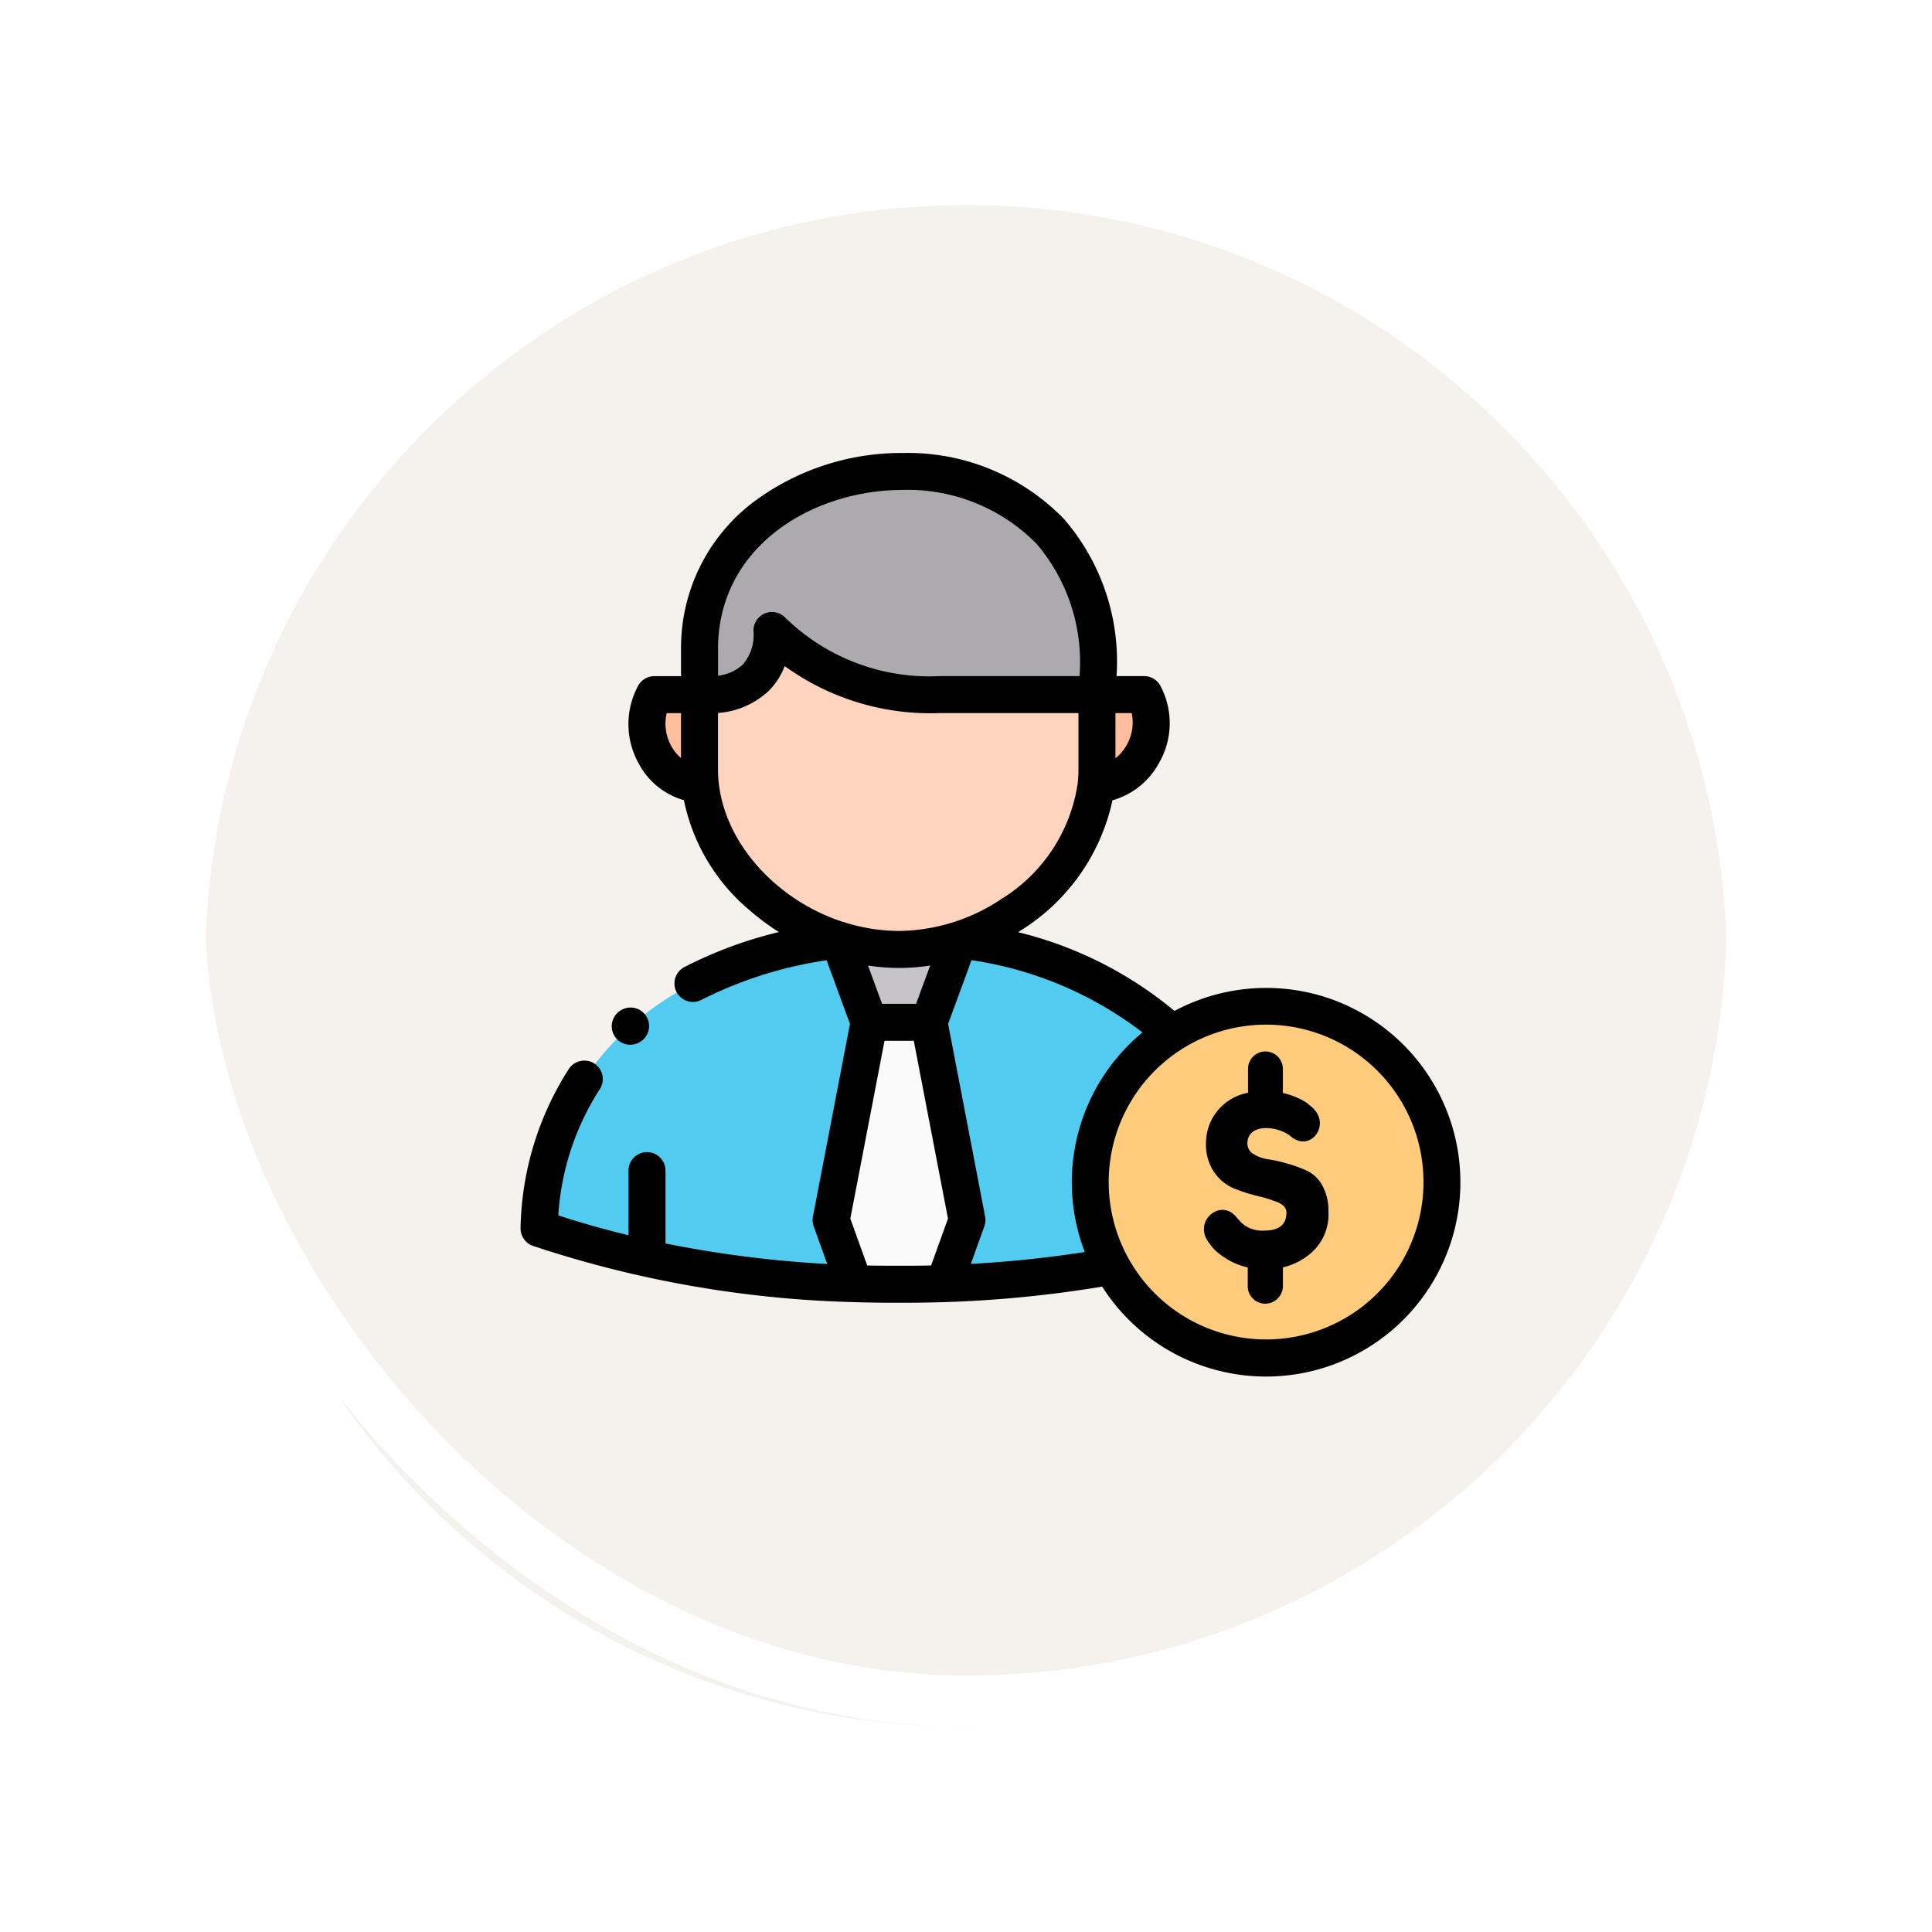<svg xmlns="http://www.w3.org/2000/svg" xmlns:xlink="http://www.w3.org/1999/xlink" width="113" height="113" viewBox="0 0 113 113">
  <defs>
    <filter id="Trazado_896985" x="0" y="0" width="113" height="113" filterUnits="userSpaceOnUse">
      <feOffset dy="3" input="SourceAlpha"/>
      <feGaussianBlur stdDeviation="3" result="blur"/>
      <feFlood flood-opacity="0.161"/>
      <feComposite operator="in" in2="blur"/>
      <feComposite in="SourceGraphic"/>
    </filter>
  </defs>
  <g id="Grupo_1112361" data-name="Grupo 1112361" transform="translate(-208.5 -5304.337)">
    <g id="Grupo_1112170" data-name="Grupo 1112170" transform="translate(-119.295 869.533)">
      <g id="Grupo_1111323" data-name="Grupo 1111323" transform="translate(-418.98 588.804)">
        <g id="Grupo_1109827" data-name="Grupo 1109827" transform="translate(755.775 3852)">
          <g id="Grupo_1098742" data-name="Grupo 1098742">
            <g transform="matrix(1, 0, 0, 1, -9, -6)" filter="url(#Trazado_896985)">
              <g id="Trazado_896985-2" data-name="Trazado 896985" transform="translate(9 6)" fill="#f3f0ea" opacity="0.859">
                <path d="M 47.5 93.5 C 41.289 93.5 35.265 92.284 29.595 89.886 C 24.118 87.569 19.198 84.252 14.973 80.027 C 10.748 75.802 7.431 70.882 5.114 65.405 C 2.716 59.735 1.5 53.711 1.5 47.5 C 1.5 41.289 2.716 35.265 5.114 29.595 C 7.431 24.118 10.748 19.198 14.973 14.973 C 19.198 10.748 24.118 7.431 29.595 5.114 C 35.265 2.716 41.289 1.5 47.5 1.5 C 53.711 1.5 59.735 2.716 65.405 5.114 C 70.882 7.431 75.802 10.748 80.027 14.973 C 84.252 19.198 87.569 24.118 89.886 29.595 C 92.284 35.265 93.5 41.289 93.5 47.5 C 93.5 53.711 92.284 59.735 89.886 65.405 C 87.569 70.882 84.252 75.802 80.027 80.027 C 75.802 84.252 70.882 87.569 65.405 89.886 C 59.735 92.284 53.711 93.5 47.5 93.5 Z" stroke="none"/>
                <path d="M 47.5 3 C 41.491 3 35.664 4.176 30.179 6.496 C 24.881 8.737 20.121 11.946 16.034 16.034 C 11.946 20.121 8.737 24.881 6.496 30.179 C 4.176 35.664 3 41.491 3 47.5 C 3 53.509 4.176 59.336 6.496 64.821 C 8.737 70.119 11.946 74.879 16.034 78.966 C 20.121 83.054 24.881 86.263 30.179 88.504 C 35.664 90.824 41.491 92 47.5 92 C 53.509 92 59.336 90.824 64.82 88.504 C 70.119 86.263 74.878 83.054 78.966 78.966 C 83.054 74.879 86.263 70.119 88.504 64.821 C 90.824 59.336 92 53.509 92 47.5 C 92 41.491 90.824 35.664 88.504 30.179 C 86.263 24.881 83.054 20.121 78.966 16.034 C 74.878 11.946 70.119 8.737 64.82 6.496 C 59.336 4.176 53.509 3 47.5 3 M 47.5 0 C 73.733 0 95 21.266 95 47.5 L 95 47.5 C 95 73.734 73.733 95 47.5 95 C 21.266 95 0 73.734 0 47.5 L 0 47.5 C 0 21.266 21.266 0 47.5 0 Z" stroke="none" fill="#fff"/>
              </g>
            </g>
            <g id="Rectángulo_400907" data-name="Rectángulo 400907" transform="translate(0 0)" fill="none" stroke="#fff" stroke-width="3">
              <rect width="95" height="95" rx="47.5" stroke="none"/>
              <rect x="1.5" y="1.5" width="92" height="92" rx="46" fill="none"/>
            </g>
          </g>
        </g>
      </g>
    </g>
    <g id="salario" transform="translate(238.948 5326.332)">
      <g id="Grupo_1112350" data-name="Grupo 1112350" transform="translate(33.321 36.869)">
        <path id="Trazado_903437" data-name="Trazado 903437" d="M320.61,305.96a10.281,10.281,0,0,0-9.034,15.2,10.334,10.334,0,0,0,4.147,4.126,10.282,10.282,0,1,0,4.887-19.324Z" transform="translate(-310.324 -305.96)" fill="#ffcb7c" fill-rule="evenodd"/>
      </g>
      <g id="Grupo_1112351" data-name="Grupo 1112351" transform="translate(1.082 32.974)">
        <path id="Trazado_903438" data-name="Trazado 903438" d="M27.6,269.684c-9.6,1.238-17.161,6.69-17.532,16.879a63.39,63.39,0,0,0,18.424,3.229l-1.342-3.716,2.224-11.567-1.771-4.826Z" transform="translate(-10.071 -269.684)" fill="#52cbf0" fill-rule="evenodd"/>
      </g>
      <g id="Grupo_1112352" data-name="Grupo 1112352" transform="translate(23.887 32.968)">
        <path id="Trazado_903439" data-name="Trazado 903439" d="M236.684,275.122a22.332,22.332,0,0,0-12.448-5.495l-1.774,4.832,2.224,11.567-1.339,3.716a68.176,68.176,0,0,0,9.8-1.016,10.275,10.275,0,0,1,3.533-13.6Z" transform="translate(-222.462 -269.627)" fill="#52cbf0" fill-rule="evenodd"/>
      </g>
      <g id="Grupo_1112353" data-name="Grupo 1112353" transform="translate(18.164 37.8)">
        <path id="Trazado_903440" data-name="Trazado 903440" d="M177.108,326.194l-2.224-11.567h-3.5l-2.224,11.567,1.342,3.716q1.315.041,2.632.036c.879,0,1.756-.009,2.635-.036Z" transform="translate(-169.16 -314.627)" fill="#f9f9f9" fill-rule="evenodd"/>
      </g>
      <g id="Grupo_1112354" data-name="Grupo 1112354" transform="translate(18.617 32.968)">
        <path id="Trazado_903441" data-name="Trazado 903441" d="M180.425,269.627a11.446,11.446,0,0,1-3.572.569,11.718,11.718,0,0,1-3.472-.563l1.771,4.826h3.5Z" transform="translate(-173.381 -269.627)" fill="#c6c4c8" fill-rule="evenodd"/>
      </g>
      <g id="Grupo_1112355" data-name="Grupo 1112355" transform="translate(10.465 14.884)">
        <path id="Trazado_903442" data-name="Trazado 903442" d="M120.712,104.959h-9.22a13.011,13.011,0,0,1-9.789-3.749c.046,4.294-4.238,3.749-4.238,3.749v4.367c0,.295.015.584.043.873.429,4.227,3.928,7.769,8.106,9.1h0a11.721,11.721,0,0,0,3.472.563,11.446,11.446,0,0,0,3.572-.569,12.587,12.587,0,0,0,3.1-1.505,10.653,10.653,0,0,0,4.908-7.593,8.245,8.245,0,0,0,.046-.87v-4.367Z" transform="translate(-97.465 -101.21)" fill="#ffd4be" fill-rule="evenodd"/>
      </g>
      <g id="Grupo_1112356" data-name="Grupo 1112356" transform="translate(10.466 5.581)">
        <path id="Trazado_903443" data-name="Trazado 903443" d="M120.712,27.623c1.567-17.734-23.246-16.177-23.246-2.655v2.655s4.284.544,4.238-3.749a13.01,13.01,0,0,0,9.789,3.749Z" transform="translate(-97.466 -14.571)" fill="#adaaaf" fill-rule="evenodd"/>
      </g>
      <g id="Grupo_1112357" data-name="Grupo 1112357" transform="translate(33.666 18.63)">
        <path id="Trazado_903444" data-name="Trazado 903444" d="M313.54,141.339a3.592,3.592,0,0,0,2.805-5.239l-2.76,0v4.367a8.253,8.253,0,0,1-.046.87Z" transform="translate(-313.54 -136.1)" fill="#ffbf9e" fill-rule="evenodd"/>
      </g>
      <g id="Grupo_1112358" data-name="Grupo 1112358" transform="translate(7.39 18.633)">
        <path id="Trazado_903445" data-name="Trazado 903445" d="M71.9,136.128H69.258c-1.183,2.059.164,5.145,2.684,5.239-.027-.289-.043-.578-.043-.873v-4.367Z" transform="translate(-68.824 -136.128)" fill="#ffbf9e" fill-rule="evenodd"/>
      </g>
      <g id="Grupo_1112359" data-name="Grupo 1112359" transform="translate(0 4.5)">
        <path id="Trazado_903446" data-name="Trazado 903446" d="M48.462,36.873a11.375,11.375,0,0,0-10.217.26A22.683,22.683,0,0,0,29.1,32.527c.086-.055.172-.108.257-.165a11.92,11.92,0,0,0,5.262-7.551,4.456,4.456,0,0,0,2.724-2.185,4.642,4.642,0,0,0,.065-4.534,1.081,1.081,0,0,0-.938-.543h0l-1.613,0a12.729,12.729,0,0,0-3.069-9.183A12.71,12.71,0,0,0,22.359,4.5a14.44,14.44,0,0,0-8.833,2.941,10.693,10.693,0,0,0-4.142,8.538v1.573H7.824a1.081,1.081,0,0,0-.937.542,4.713,4.713,0,0,0,.041,4.6,4.321,4.321,0,0,0,2.625,2.112,11.368,11.368,0,0,0,3.82,6.42,13.718,13.718,0,0,0,1.736,1.294,24.509,24.509,0,0,0-5.528,2.048,1.081,1.081,0,1,0,1,1.917A23.772,23.772,0,0,1,17.9,34.169l1.366,3.721L17.1,49.163a1.082,1.082,0,0,0,.045.571l.791,2.2a66.215,66.215,0,0,1-9.461-1.2V46.472a1.081,1.081,0,0,0-2.163,0v3.779c-1.41-.341-2.782-.728-4.106-1.16a15.394,15.394,0,0,1,2.4-7.342A1.081,1.081,0,1,0,2.8,40.564,17.8,17.8,0,0,0,0,49.814a1.081,1.081,0,0,0,.728,1.062,64.64,64.64,0,0,0,18.739,3.288h0c.8.025,1.606.037,2.4.037H22.4c.8,0,1.6-.013,2.4-.037h0a69.63,69.63,0,0,0,9.216-.906,11.366,11.366,0,1,0,14.44-16.384Zm-25.33-.155H21.143l-.822-2.239a12.339,12.339,0,0,0,1.761.139h.073a11.932,11.932,0,0,0,1.8-.139ZM35.453,21.576a2.642,2.642,0,0,1-.66.781V19.714h.952A2.667,2.667,0,0,1,35.453,21.576Zm-23.906-5.6c0-6.051,5.571-9.316,10.812-9.316a10.551,10.551,0,0,1,7.833,3.166,10.658,10.658,0,0,1,2.5,7.724h-8.2a12.059,12.059,0,0,1-9.022-3.431,1.081,1.081,0,0,0-1.848.774A2.677,2.677,0,0,1,13,16.872a2.582,2.582,0,0,1-1.45.655V15.979ZM8.82,21.651a2.7,2.7,0,0,1-.275-1.936h.839V22.34A2.482,2.482,0,0,1,8.82,21.651ZM11.547,23V19.705a4.819,4.819,0,0,0,2.987-1.313,4.066,4.066,0,0,0,.913-1.429,14.545,14.545,0,0,0,9.045,2.751h8.138V23a7.478,7.478,0,0,1-.042.783c0,.007,0,.013,0,.02a9.581,9.581,0,0,1-4.429,6.76,10.972,10.972,0,0,1-6,1.892H22.1a10.662,10.662,0,0,1-3.045-.471L19,31.965h0c-.03-.011-.06-.021-.091-.03l-.012,0-.069-.016C14.74,30.574,11.547,26.916,11.547,23ZM22.134,52.038h-.26c-.531,0-1.069-.006-1.6-.017l-.988-2.741,2-10.4h1.713l2,10.4-.988,2.741c-.536.011-1.073.017-1.6.017Zm4.2-.108.791-2.2a1.082,1.082,0,0,0,.045-.571L25.006,37.89l1.368-3.726a21.609,21.609,0,0,1,10,4.227A11.352,11.352,0,0,0,33,51.233C30.826,51.573,28.6,51.805,26.337,51.93Zm17.27,4.417a9.207,9.207,0,0,1-8.066-4.768l-.013-.025a9.206,9.206,0,1,1,8.079,4.793Z" transform="translate(0 -4.5)"/>
        <path id="Trazado_903447" data-name="Trazado 903447" d="M50.758,308.74a1.076,1.076,0,0,0,.6-.181l.018-.012a1.081,1.081,0,1,0-1.2-1.8l-.018.012a1.081,1.081,0,0,0,.6,1.982Z" transform="translate(-44.342 -274.131)"/>
      </g>
      <g id="Grupo_1112360" data-name="Grupo 1112360" transform="translate(39.966 39.514)">
        <path id="Trazado_903448" data-name="Trazado 903448" d="M379.5,339.977a2.987,2.987,0,0,1-.779,2.162,3.734,3.734,0,0,1-1.886,1.073v1.107a1.037,1.037,0,0,1-1.038,1.019,1.021,1.021,0,0,1-1.019-1.019v-1.1a4.016,4.016,0,0,1-1.248-.511,3.492,3.492,0,0,1-.8-.642l-.222-.292c-.943-1.231.608-2.545,1.512-1.6.11.112.225.252.359.4a1.779,1.779,0,0,0,1.381.486c.852,0,1.281-.35,1.281-1.055,0-.252-.164-.447-.487-.587a7.5,7.5,0,0,0-1.174-.371,9.975,9.975,0,0,1-1.384-.441,2.654,2.654,0,0,1-1.177-.952,2.868,2.868,0,0,1-.484-1.712,2.986,2.986,0,0,1,2.459-2.937v-1.4a1.019,1.019,0,0,1,2.039,0v1.411a3.964,3.964,0,0,1,.882.295,3,3,0,0,1,.554.31l.158.137c1.339,1,.046,2.782-1.111,1.809-.782-.657-2.559-.8-2.559.4a.708.708,0,0,0,.353.614,2.172,2.172,0,0,0,.876.313,8.748,8.748,0,0,1,1.141.258,8.034,8.034,0,0,1,1.141.423,2.009,2.009,0,0,1,.876.858,3.036,3.036,0,0,1,.353,1.53Z" transform="translate(-372.213 -330.596)"/>
      </g>
    </g>
  </g>
</svg>
